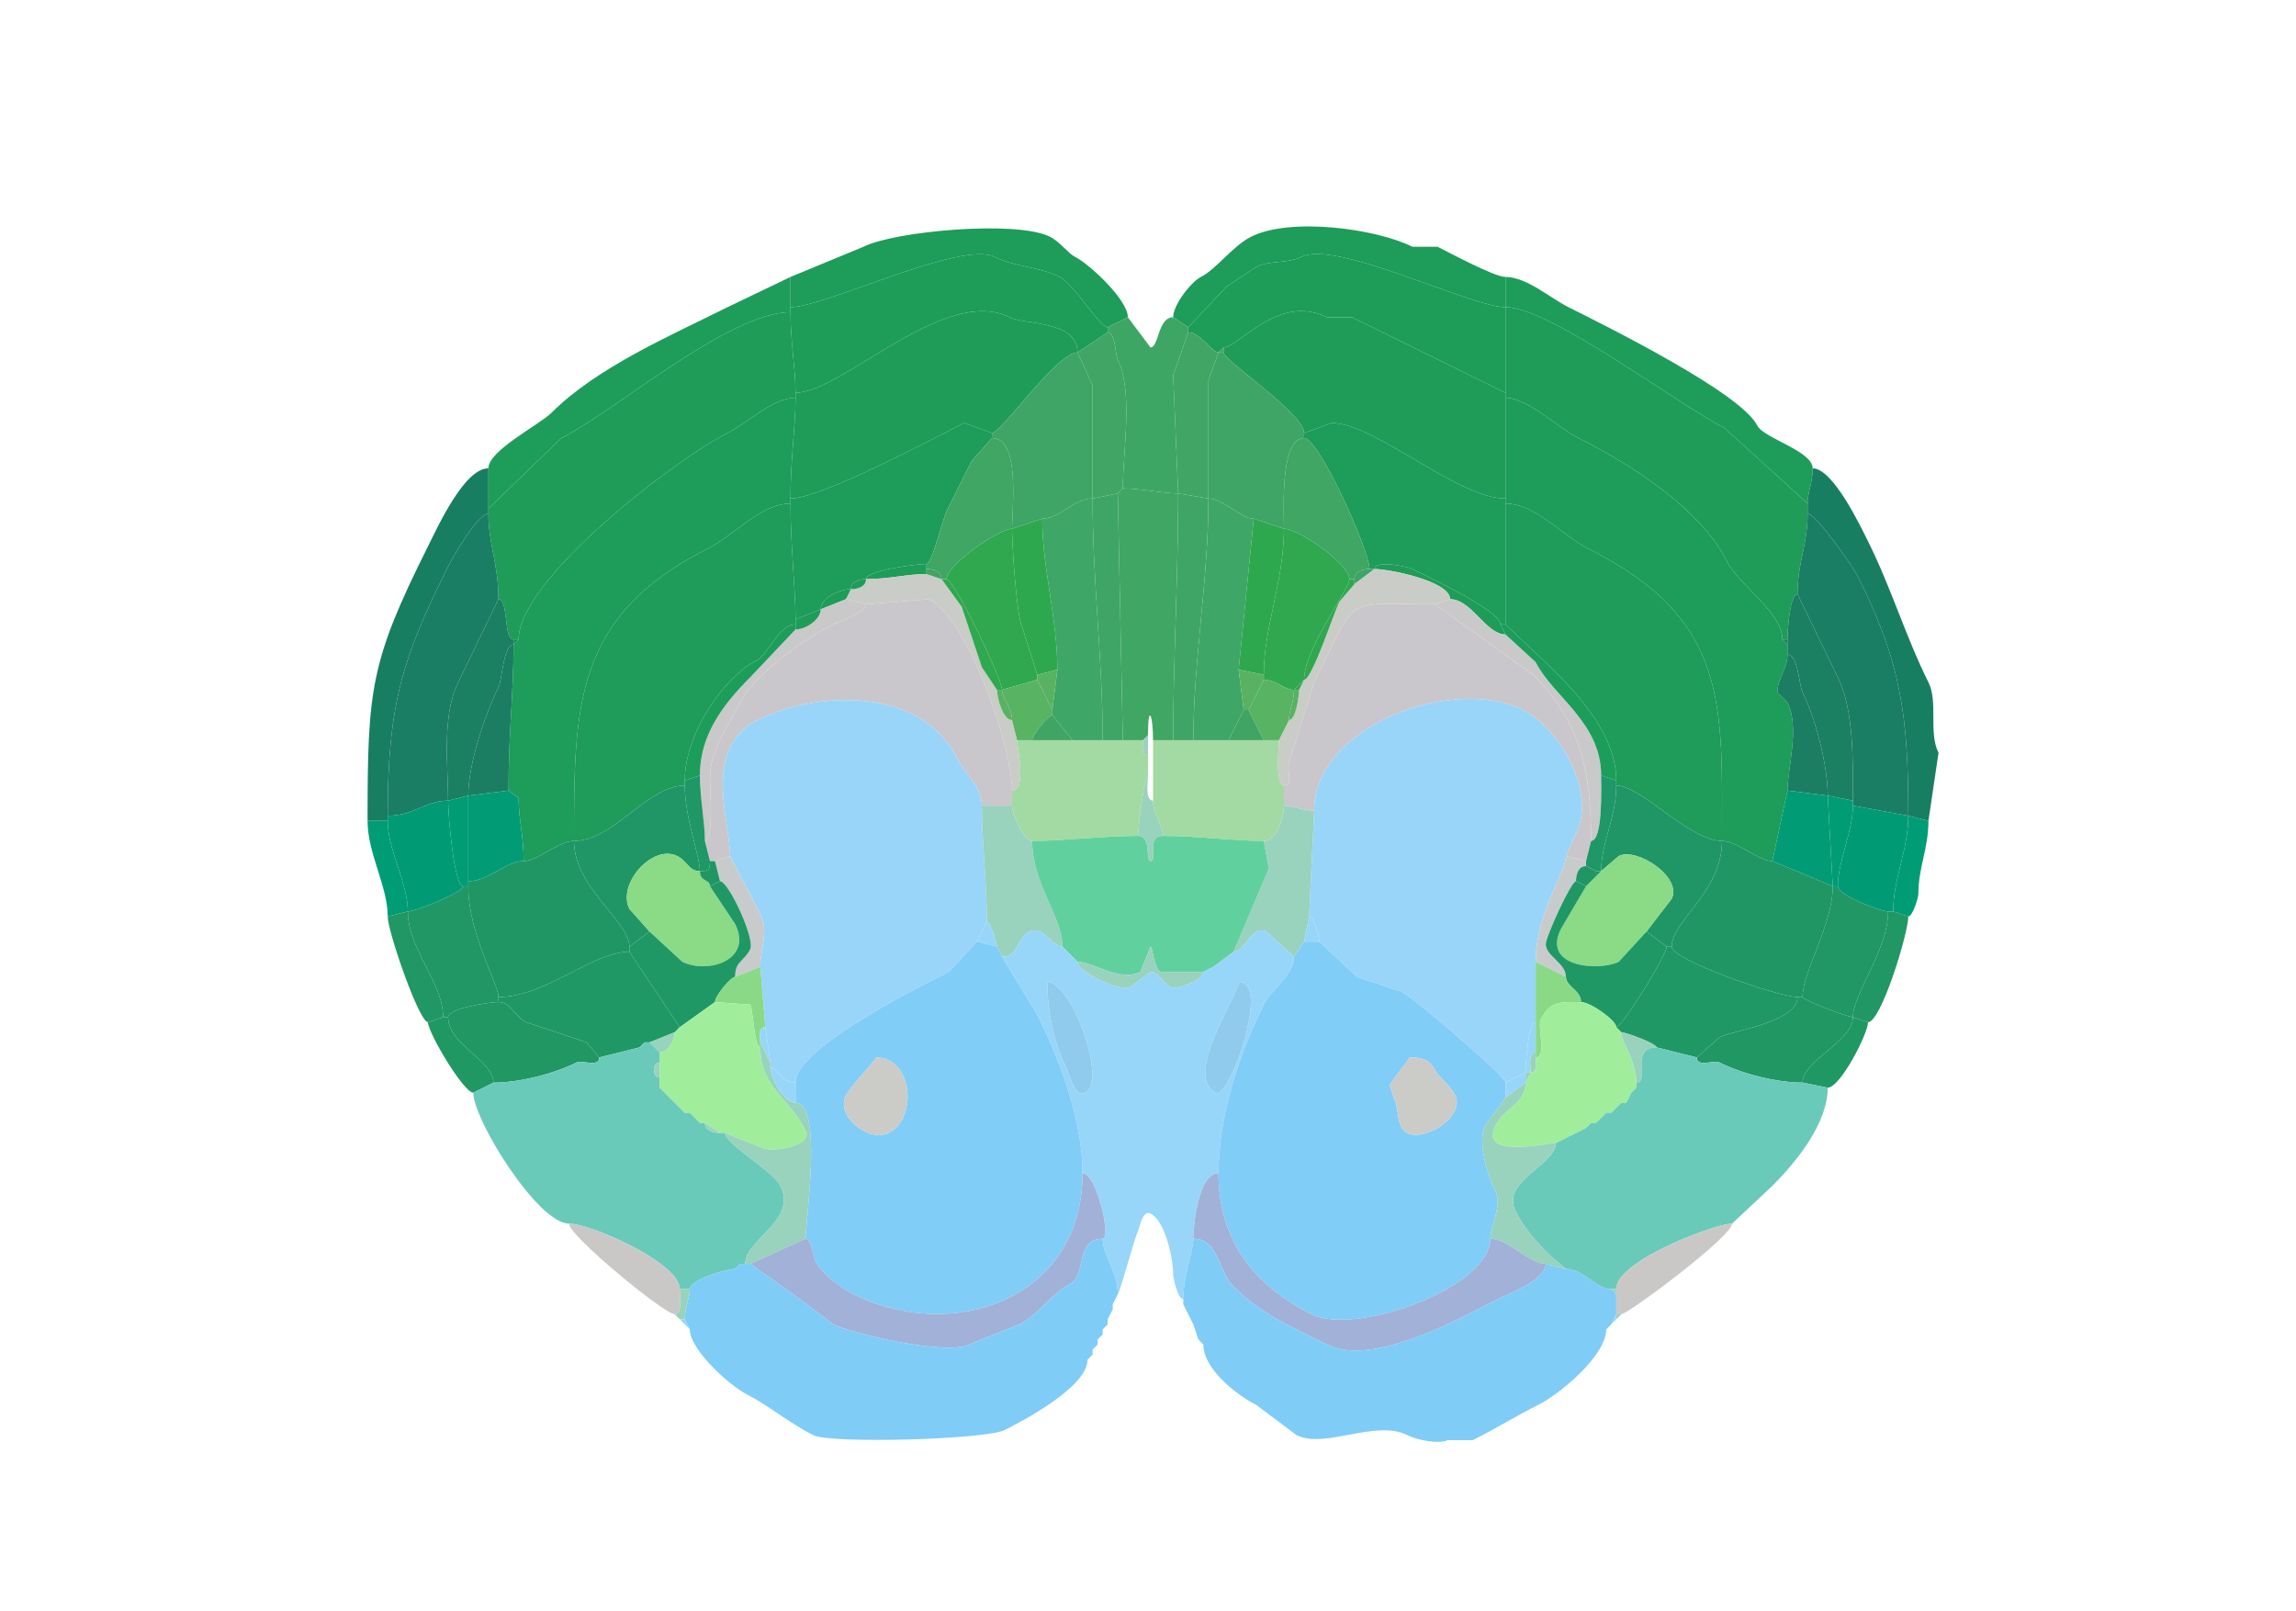 <svg xmlns="http://www.w3.org/2000/svg" viewBox="0 0 456 320"><path fill="#1E9C59" id="MOs1" d="m224 63-4 2c-1.597 0-6.75-8.625-9.5-10-4.112-2.056-8.965-1.983-13-4-6.582-3.29-33.683 10-40.5 10v-6l14.5-6c6.263-3.132 30.431-5.285 37-2 2.069 1.034 3.577 3.288 5 4 2.844 1.422 10.5 8.541 10.5 12ZM233 63l3 2 7.5-8 6-4c2.7-1.35 6.263-.631 9-2 6.855-3.428 33.661 10 40.5 10v-6c-2.182 0-11.097-4.799-13.5-6h-5c-7.237-3.618-24.219-5.89-32-2-3.66 1.83-6.959 6.48-10 8-1.793.896-5.5 5.42-5.5 8Z"/><path fill="#1E9D58" id="MOs2/3" d="M214 70c0-6.408-10.416-5.458-13.5-7-12.889-6.445-33.274 15-42.5 15 0-4.815-1-9.924-1-16v-1c6.817 0 33.918-13.29 40.5-10 4.035 2.017 8.888 1.944 13 4 2.75 1.375 7.903 10 9.5 10v1l-6 4ZM243 69c3.005 0 10.917-10.791 20.5-6h5L299 78V61c-6.839 0-33.645-13.428-40.5-10-2.737 1.369-6.3.65-9 2l-6 4-7.5 8v1c2.363 0 4.713 4 6 4l1-1Z"/><path fill="#1E9D5A" id="MOp1" d="M97 93v8l14.5-14c10.581-5.29 33.245-25 45.5-25v-7l-12.5 6c-11.103 5.552-25.877 11.877-35 21-2.371 2.371-12.5 7.453-12.5 11ZM360 93c0 2.97-1 4.768-1 7l-16.5-15c-9.33-4.665-34.621-24-43.5-24v-6c4.189 0 8.871 4.185 12.5 6 7.789 3.894 34.275 17.05 37.5 23.5 1.277 2.553 11 5.045 11 8.5Z"/><path fill="#1F9C58" id="MOp2/3" d="M354 127h1c0-.928.348-9 2-9 0-6.473 2-9.638 2-16v-2l-16.5-15c-9.33-4.665-34.621-24-43.5-24v18c4.397 0 10.565 6.032 14.5 8 11.315 5.658 24.491 14.482 29.5 24.5 2.368 4.736 11 10.096 11 15.5ZM102 127h1c0-11.938 31.152-35.826 41.5-41 3.896-1.948 9.002-7 13.5-7v-1c0-4.815-1-9.924-1-16-12.255 0-34.919 19.71-45.5 25L97 101v1c0 6.045 2 10.033 2 17 2.055 0 .945 8 3 8Z"/><path fill="#1F9D58" id="MOs5" d="m197 86-5.5-2c-6.507 3.254-28.391 15-34.5 15 0-7.91 1-14.362 1-20v-1c9.226 0 29.611-21.445 42.5-15 3.084 1.542 13.5.592 13.5 7-4.107 0-15.139 16-17 16ZM259 86l5.5-2c8.502 0 24.91 15 34.5 15V78l-30.5-15h-5c-9.583-4.791-17.495 6-20.5 6v1c0 1.56 16 12.119 16 16Z"/><path fill="#3EA665" id="ACAd1" d="M223 97c3.642 0 8.002 1 11 1l-1-23.5 3-8.5v-1l-3-2c-3.063 0-2.848 6-4.5 6l-4.5-6-4 2v1c1.59 0 1.443 4.386 2 5.5 3.105 6.21 1 18.234 1 25.5Z"/><path fill="#40A565" id="ACAd2/3" d="m222 98-5 1V76.5l-3-6.5 6-4c1.59 0 1.443 4.386 2 5.5 3.105 6.21 1 18.234 1 25.5l-1 1ZM234 98l6 1V75.5l2-5.5c-1.287 0-3.637-4-6-4l-3 8.5 1 23.5ZM242 70h1v-1l-1 1Z"/><path fill="#3EA566" id="ACAd5" d="m207 103-6 2c0-4.366 1.663-18-4-18v-1c1.861 0 12.893-16 17-16l3 6.5V99c-3.814 0-6.518 4-10 4ZM249 103l6 2c0-3.554-.835-18 4-18v-1c0-3.881-16-14.44-16-16h-1l-2 5.5V99c2.902 0 6.443 4 9 4Z"/><path fill="#1E9C5A" id="MOp5" d="M114 167c-3.071 0-7.229 4-10 4 0-5.113-1-8.098-1-12.5l-2-1.5c0-11.975 1-19.035 1-29l1-1c0-11.938 31.152-35.826 41.5-41 3.896-1.948 9.002-7 13.5-7 0 5.638-1 12.09-1 20v1c-5.885 0-11.448 6.474-16.5 9-26.579 13.29-26.5 31.56-26.5 58ZM342 167c3.071 0 7.229 4 10 4l3-14c0-4.366 2.488-12.524 0-17.5l-2-2c0-2.789 2-4.627 2-7.5v-2l-1-1c0-5.404-8.632-10.764-11-15.5-5.009-10.018-18.185-18.842-29.5-24.5-3.935-1.968-10.103-8-14.5-8v21c5.983 0 11.386 6.443 16.5 9 28.057 14.029 26.5 31.096 26.5 58Z"/><path fill="#1D9C5A" id="MOs6a" d="m163 121-5 2c0-5.834-1-14.606-1-23v-1c6.109 0 27.993-11.746 34.5-15l5.5 2v1l-4 4.5-5 10c-.714 1.427-2.891 10.5-4 10.5-2.075 0-12 1.307-12 3-1.238 0-3 .423-3 2-2.244 0-6 1.725-6 4ZM298 124h1V99c-9.59 0-25.998-15-34.5-15l-5.5 2v1c3.004 0 13 22.445 13 26h1c0-1.818 6.404-.548 7.5 0 2.477 1.239 17.5 8.245 17.5 11Z"/><path fill="#3FA664" id="ACAd6a" d="M187 115h1c0-2.838 10.448-10 13-10 0-4.366 1.663-18-4-18l-4 4.5-5 10c-.714 1.427-2.891 10.5-4 10.5v1c1.238 0 3 .423 3 2ZM268 115h1c0-1.577 1.762-2 3-2 0-3.555-9.996-26-13-26-4.835 0-4 14.446-4 18 2.974 0 13 7.034 13 10Z"/><path fill="#187E61" id="SSp-m1" d="M73 163h4v-1c0-22.145 2.92-31.34 12-49.5.922-1.845 5.869-10.5 8-10.5v-9c-4.76 0-9.976 11.452-12 15.5-11.459 22.918-12 28.291-12 54.5ZM379 162l4 1 2-13.5c-2.032-4.064-.028-10.056-2-14-4.531-9.062-7.391-18.782-12-28-1.369-2.738-6.915-14.5-11-14.5 0 2.97-1 4.768-1 7v2c1.619 0 9.031 10.561 10 12.5 8.634 17.268 10 27.764 10 47.5Z"/><path fill="#3EA665" id="ACAd1" d="m223 97-1 1 1-1Z"/><path fill="#40A664" id="ACAv1" d="M229 147h4c0-16.181 1-32.371 1-49-2.998 0-7.358-1-11-1l-1 1 1 49h4l1-1c0-6.408 1-4.174 1 1Z"/><path fill="#3FA566" id="ACAv2/3" d="M219 147h4l-1-49-5 1c0 16.743 2 31.938 2 48ZM233 147h4c0-15.588 3-32.02 3-48l-6-1c0 16.629-1 32.819-1 49Z"/><path fill="#3EA666" id="ACAv5" d="M213 147h6c0-16.062-2-31.257-2-48-3.814 0-6.518 4-10 4 0 9.784 3 19.762 3 30l-1 8v1l4 5ZM237 147h7l3-6-1-8 3-30c-2.557 0-6.098-4-9-4 0 15.98-3 32.412-3 48Z"/><path fill="#1F9B5A" id="MOp6a" d="M136 156c-7.366 0-14.162 11-22 11 0-26.44-.079-44.71 26.5-58 5.052-2.526 10.615-9 16.5-9 0 8.394 1 17.166 1 23v1c-3.317 0-5.563 6.032-7.5 7-6.634 3.317-14.5 14.623-14.5 24v1ZM321 156c5.008 0 14.518 11 21 11 0-26.904 1.557-43.971-26.5-58-5.114-2.557-10.517-9-16.5-9v24l9.5 9c5.738 5.738 12.5 13.469 12.5 22v1Z"/><path fill="#1A7E64" id="SSp-m2/3" d="M89 159c-4.618 0-6.757 3-12 3 0-22.145 2.92-31.34 12-49.5.922-1.845 5.869-10.5 8-10.5 0 6.045 2 10.033 2 17l-8 16.5c-3.286 6.572-2 16.746-2 23.5ZM368 160l11 2c0-19.736-1.366-30.232-10-47.5-.969-1.939-8.381-12.5-10-12.5 0 6.362-2 9.527-2 16l8 16.5c3.227 6.455 3 16.823 3 24.5v1Z"/><path fill="#2EA84F" id="PL5" d="m210 133-4 1-3-9.5c-1.143-2.287-2-16.585-2-19.5l6-2c0 9.784 3 19.762 3 30ZM246 133l5 1c0-9.57 4-18.489 4-29l-6-2-3 30Z"/><path fill="#2FA850" id="PL6a" d="m206 135-7 2c0-2.309-9.556-22-11-22 0-2.838 10.448-10 13-10 0 2.915.857 17.213 2 19.5l3 9.5v1ZM259 135l-2 2c-1.974 0-3.517-2-6-2v-1c0-9.57 4-18.489 4-29 2.974 0 13 7.034 13 10 0 2.103-9 13.77-9 20Z"/><path fill="#1E9C58" id="MOs6b" d="M184 114c-3.854 0-7.403 1-12 1 0-1.693 9.925-3 12-3v2ZM298 124l1 2c-3.864 0-6.751-7-11-7 0-3.619-12.243-6-15-6 0-1.818 6.404-.548 7.5 0 2.477 1.239 17.5 8.245 17.5 11Z"/><path fill="#CACCC7" id="cing" d="M202 147c0 1.35 1.977 10-1 10 0-8.793-8.735-34.117-16.5-38l-12.5 1-4-1 1-2c1.238 0 3-.423 3-2 4.597 0 8.146-1 12-1l3 1 4 5.5 4 12 3 4.5c0 1.402 1.11 6 3 6l1 4Z"/><path fill="#3FA466" id="ACAd6b" d="m184 114 3 1c0-1.577-1.762-2-3-2v1ZM269 115v1l4-3h-1c-1.238 0-3 .423-3 2Z"/><path fill="#CACCC7" id="cing" d="M254 147c0 1.574-.751 9 1 9 2.064 0 .426-3.353 1-4.5l5-16c8.837-17.673 5.307-15.5 24-15.5l3-1c0-3.619-12.243-6-15-6l-4 3-3 3.5c-1.069 2.137-5.423 15.5-7 15.5l-1 2c0 1.357-.647 6-2 6l-2 4Z"/><path fill="#1E9C58" id="MOs6b" d="M172 115c-1.238 0-3 .423-3 2 1.238 0 3-.423 3-2Z"/><path fill="#2FA84F" id="PL6b" d="M198 137h1c0-2.309-9.556-22-11-22h-1l4 5.5 4 12 3 4.5ZM269 116l-3 3.5c-1.069 2.137-5.423 15.5-7 15.5 0-6.23 9-17.897 9-20h1v1Z"/><path fill="#1E9C58" id="MOs6b" d="m168 119-5 2c0-2.275 3.756-4 6-4l-1 2Z"/><path fill="#1B7F62" id="SSp-m4" d="m363 158 5 1c0-7.677.227-18.045-3-24.5l-8-16.5c-1.652 0-2 8.072-2 9v3c2.162 0 2.284 6.067 3 7.5 2.601 5.203 5 14.504 5 20.5ZM93 158l-4 1c0-6.754-1.286-16.928 2-23.5l8-16.5c2.055 0 .945 8 3 8v1c-2.033 0-2.26 7.021-3 8.5-2.722 5.444-6 15.29-6 21.5Z"/><path fill="#C9C9CA" id="scwm" d="M139 154c0 4.284 1 9.371 1 13 1.784 0 1-10.634 1-12.5 0-5.53 3.687-10.373 6-15 2.876-5.752 13.38-12.94 18.5-15.5 1.28-.64 6.5-2.385 6.5-4l-4-1-5 2c0 1.976-2.876 4-5 4l-9 9.5c-5.567 5.567-10 11.575-10 19.5Z"/><path fill="#CAC7CC" id="fa" d="M141 171h1l3-1c0-6.993-5.671-21.414 5.5-27 11.784-5.892 32.444-6.612 39.5 7.5 1.578 3.156 5 5.742 5 9.5h6v-3c0-8.793-8.735-34.117-16.5-38l-12.5 1c0 1.615-5.22 3.36-6.5 4-5.12 2.56-15.624 9.748-18.5 15.5-2.313 4.627-6 9.47-6 15 0 1.866.784 12.5-1 12.5l1 4ZM311 170l4 1 1-4c0-13.569-1.907-23.407-11.5-33L285 120c-18.693 0-15.163-2.173-24 15.5l-5 16c-.574 1.147 1.064 4.5-1 4.5v4c1.564 0 3.876 1 6 1 0-16.8 27.626-26.937 41.5-20 6.861 3.43 14.718 16.063 10.5 24.5l-2 4.5Z"/><path fill="#C9C9CA" id="scwm" d="M318 154c0 2.312.379 13-2 13 0-13.569-1.907-23.407-11.5-33L285 120l3-1c4.249 0 7.136 7 11 7l6 5.5c3.391 6.782 13 11.974 13 22.5Z"/><path fill="#1E9C58" id="MOs6b" d="M158 124v1c2.124 0 5-2.024 5-4l-5 2v1Z"/><path fill="#1D9D5A" id="MOp6b" d="m139 154-3 1c0-9.377 7.866-20.683 14.5-24 1.937-.968 4.183-7 7.5-7v1l-9 9.5c-5.567 5.567-10 11.575-10 19.5ZM318 154l3 1c0-8.531-6.762-16.262-12.5-22l-9.5-9h-1l1 2 6 5.5c3.391 6.782 13 11.974 13 22.5Z"/><path fill="#1B7E63" id="SSp-m5" d="m103 127-1 1v-1h1ZM355 127v1l-1-1h1ZM101 157l-8 1c0-6.21 3.278-16.056 6-21.5.74-1.479.967-8.5 3-8.5 0 9.965-1 17.025-1 29ZM355 157l8 1c0-5.996-2.399-15.297-5-20.5-.716-1.433-.838-7.5-3-7.5 0 2.873-2 4.711-2 7.5l2 2c2.488 4.976 0 13.134 0 17.5Z"/><path fill="#59B262" id="ILA5" d="m206 135 3 6 1-8-4 1v1ZM247 141h1l3-6v-1l-5-1 1 8Z"/><path fill="#58B362" id="ILA6a" d="M202 147h3c0-.992 3.159-5 4-5v-1l-3-6-7 2c0 1.714 2 3.482 2 6l1 4ZM251 147h3l2-4c0-2.01 1-3.512 1-6-1.974 0-3.517-2-6-2l-3 6 3 6Z"/><path fill="#2FA84F" id="PL6b" d="M257 137h1l1-2-2 2Z"/><path fill="#58B263" id="ILA6b" d="M199 137c0 1.714 2 3.482 2 6-1.89 0-3-4.598-3-6h1ZM258 137c0 1.357-.647 6-2 6 0-2.01 1-3.512 1-6h1Z"/><path fill="#98D5F9" id="CP" d="M153 212c1.353 0 2.158 3 5 3 0-6.966 25.263-19.382 30.5-22l5.5-6 2-4c0-7.619-1-16.035-1-23 0-3.758-3.422-6.344-5-9.5-7.056-14.112-27.716-13.392-39.5-7.5-11.171 5.586-5.5 20.007-5.5 27l6 11.5c1.751 3.502 0 6.79 0 10.5l1 12 1 7v1ZM303 213l-4 2c0-1.339-18.408-16.954-20.5-18l-9-3-7.5-7c0-1.041-.986-5-2-5l1-21c0-16.8 27.626-26.937 41.5-20 6.861 3.43 14.718 16.063 10.5 24.5l-2 4.5c0 3.179-6 11.261-6 21v12c-1.484 0-2 8.263-2 10Z"/><path fill="#40A564" id="ACAv6a" d="M244 147h7l-3-6h-1l-3 6ZM205 147h8l-4-5c-.841 0-4 4.008-4 5Z"/><path fill="#99D2BD" id="OLF" d="M227 147c0 1.048-.473 3 1 3v-4l-1 1Z"/><path fill="#A3DAA3" id="DP" d="M226 166c-6.903 0-14.772 1-21 1-1.801 0-4-5.615-4-7v-3c2.977 0 1-8.65 1-10h25c0 1.048-.473 3 1 3v4c-.759 0-2 10.821-2 12ZM231 166c6.573 0 14.1 1 20 1 2.767 0 4-4.975 4-7v-4c-1.751 0-1-7.426-1-9h-25v12c0 2.833 2 4.84 2 7Z"/><path fill="#1F9766" id="AId6b" d="M141 171c0 1.747-.253 2-2 2 0-3.069-3-10.532-3-17v-1l3-1c0 4.284 1 9.371 1 13l1 4Z"/><path fill="#99D2BD" id="OLF" d="M226 166c2.834 0 1.382 5 2.5 5 1.459 0-.974-5 2.5-5 0-2.16-2-4.167-2-7-1.643 0-1-3.765-1-5-.759 0-2 10.821-2 12Z"/><path fill="#1F9766" id="AId6b" d="M317 173h1c0-5.635 3-10.668 3-17v-1l-3-1c0 2.312.379 13-2 13l-1 4v1l2 1Z"/><path fill="#209666" id="AId6a" d="m129 185-4 3c0-5.074-11-11.67-11-21 7.838 0 14.634-11 22-11 0 6.468 3 13.931 3 17-2.229 0-2.471-1.986-4.5-3-4.842-2.421-11.998 5.503-9.5 10.5l4 4.5ZM331 188h1c0-5.055 10-10.89 10-21-6.482 0-15.992-11-21-11 0 6.332-3 11.365-3 17l3.5-3c3.579-1.789 12.653 4.193 10.5 8.5l-5 6.5 4 3Z"/><path fill="#019C75" id="GU5" d="M104 171c-3.614 0-6.9 4-11 4v-17l8-1 2 1.5c0 4.402 1 7.387 1 12.5ZM352 171l12 5-1-18-8-1-3 14Z"/><path fill="#009C74" id="GU4" d="M92 176h1v-18l-4 1c0 3.087 1.172 17 3 17ZM364 176h1c0-4.838 3-10.964 3-16v-1l-5-1 1 18Z"/><path fill="#009B75" id="GU2/3" d="M92 176c0 1.208-9.363 5-11 5 0-5.681-4-12.131-4-18v-1c5.243 0 7.382-3 12-3 0 3.087 1.172 17 3 17Z"/><path fill="#99D2BD" id="OLF" d="M211 188c-2.021 0-3.894-4.303-6.5-3-2.788 1.394-2.067 5-5.5 5l-1-2c0-.671-1.328-5-2-5 0-7.619-1-16.035-1-23h6c0 1.385 2.199 7 4 7 0 8.599 6 15.039 6 21ZM245 189c2.319 0 3.583-5.458 6.5-4l5.5 5 2-3 1-5 1-21c-2.124 0-4.436-1-6-1 0 2.025-1.233 7-4 7l1 5.5-7 16.5Z"/><path fill="#009B75" id="GU2/3" d="M375 181h1c0-6.566 3-12.163 3-19l-11-2c0 5.036-3 11.162-3 16 0 1.742 8.352 5 10 5Z"/><path fill="#009C75" id="GU1" d="m376 181 3 1c.843 0 2-3.646 2-4.5 0-5.257 2-8.931 2-14.5l-4-1c0 6.837-3 12.434-3 19ZM81 181l-4 1c0-6.045-4-12.453-4-19h4c0 5.869 4 12.319 4 18Z"/><path fill="#61D09F" id="TTd" d="m241 192-2 1h-8.5c-1.289-.644-1.595-5-2-5l-2 5c-4.191 2.096-9.362-2-12.5-2l-3-3c0-5.961-6-12.401-6-21 6.228 0 14.097-1 21-1 2.834 0 1.382 5 2.5 5 1.459 0-.974-5 2.5-5 6.573 0 14.1 1 20 1l1 5.5-7 16.5-4 3Z"/><path fill="#209665" id="AId5" d="M125 189c-7.292 0-16.681 9-26 9 0-2.641-6-12.504-6-22v-1c4.1 0 7.386-4 11-4 2.771 0 6.929-4 10-4 0 9.33 11 15.926 11 21v1ZM357 198h1c0-5.063 6-14.324 6-22l-12-5c-2.771 0-6.929-4-10-4 0 10.11-10 15.945-10 21 0 2.659 21.291 10 25 10Z"/><path fill="#8ADA86" id="CLA" d="m141 176 5 7.5c3.615 7.231-5.51 9.995-10.5 7.5l-6.5-6-4-4.5c-2.498-4.997 4.658-12.921 9.5-10.5 2.029 1.014 2.271 3 4.5 3 0 2.215 2 1.519 2 3Z"/><path fill="#C8CBCC" id="ec" d="m151 192-5 2c0-3.188 1.726-2.952 3-5.5 1.01-2.02-4.3-13.5-6-13.5l-1-4 3-1 6 11.5c1.751 3.502 0 6.79 0 10.5ZM305 191l6 3c0-2.747-4-4.106-4-6.5 0-1.463 5.041-12.5 6-12.5 0-1.238.423-3 2-3v-1l-4-1c0 3.179-6 11.261-6 21Z"/><path fill="#8ADA86" id="CLA" d="m315 176-5 8.5c-3.842 7.685 7.689 8.405 11.5 6.5l5.5-6 5-6.5c2.153-4.307-6.921-10.289-10.5-8.5l-3.5 3-1 1-2 2Z"/><path fill="#219665" id="AIv6b" d="m143 175-2 1c0-1.481-2-.785-2-3 1.747 0 2-.253 2-2h1l1 4ZM313 175l2 1 2-2v-1l-2-1c-1.577 0-2 1.762-2 3Z"/><path fill="#209666" id="AId6a" d="m318 173-1 1v-1h1Z"/><path fill="#1F9866" id="AIv6a" d="m142 199-7 5-10-15v-1l4-3 6.5 6c4.99 2.495 14.115-.269 10.5-7.5l-5-7.5 2-1c1.7 0 7.01 11.48 6 13.5-1.274 2.548-3 2.312-3 5.5-.828 0-4 3.748-4 5ZM314 199c1.865 0 7 3.657 7 5 1.131 0 10-14.277 10-16l-4-3-5.5 6c-3.811 1.905-15.342 1.185-11.5-6.5l5-8.5-2-1c-.959 0-6 11.037-6 12.5 0 2.394 4 3.753 4 6.5 0 1.947 3 2.636 3 5Z"/><path fill="#209765" id="AId2/3" d="M88 202h1c0-1.739 8.126-3 10-3v-1c0-2.641-6-12.504-6-22h-1c0 1.208-9.363 5-11 5 0 7.552 7 14.058 7 21ZM358 198c0 .567 8.99 4 10 4 0-4.631 7-13.396 7-21-1.648 0-10-3.258-10-5h-1c0 7.676-6 16.937-6 22Z"/><path fill="#209764" id="AId1" d="m88 202-3 1c-1.758 0-8-17.998-8-21l4-1c0 7.552 7 14.058 7 21ZM368 202l3 1c2.597 0 8-17.661 8-21l-3-1h-1c0 7.604-7 16.369-7 21Z"/><path fill="#97D6F9" id="STR" d="M259 187h3c0-1.041-.986-5-2-5l-1 5ZM194 187l4 1c0-.671-1.328-5-2-5l-2 4Z"/><path fill="#97D6F9" id="STR" fill-rule="evenodd" d="M246 195c0 2.71-11.155 18.673-4.5 22 1.209.604 3.03-3.561 3.5-4.5 1.52-3.04 6.302-17.5 1-17.5m-38 0c0 6.205 1.42 12.34 4 17.5.431.862 1.451 5.525 3.5 4.5 4.505-2.253-2.648-22-7.5-22m14 62c.341 0 3.317-11.134 4-12.5.383-.765.905-4.298 2.5-3.5 2.971 1.485 4.5 9.109 4.5 12 0 1.041.986 5 2 5 0-4.565 2-9.484 2-12 0-2.245.874-13 5-13 0-11.51 4.195-23.89 9-33.5 1.539-3.077 6-5.884 6-9.5l-5.5-5c-2.917-1.458-4.181 4-6.5 4l-4 3-2 1c0 1.573-5.162 3.669-6.5 3-1.491-.745-2.333-3-4-3l-4 3c-2.054 1.027-10.5-2.982-10.5-5l-3-3c-2.021 0-3.894-4.303-6.5-3-2.788 1.394-2.067 5-5.5 5l7 11.5c4.432 8.865 9 20.975 9 31.5 2.776 0 5.79 13 4 13 0 3.322 3 6.616 3 11Z"/><path fill="#80CDF8" id="ACB" fill-rule="evenodd" d="M174 210c0 .403-5.269 6.038-6 7.5-2.127 4.254 4.656 9.422 8.5 7.5 5.803-2.902 4.802-15-2.5-15m41 23c0 24.998-25.768 33.866-45.5 24-2.652-1.326-6.304-4.107-7.5-6.5-.465-.93-.817-4.5-2-4.5 0-3.741 3.495-27-2-27v-4c0-6.966 25.263-19.382 30.5-22l5.5-6 4 1 1 2 7 11.5c4.432 8.865 9 20.975 9 31.5ZM280 210c0 .276-3.429 4.357-4 5.5l1 3c.877 1.755.279 5.389 2.5 6.5 3.619 1.809 11.549-3.401 9.5-7.5-1.034-2.069-3.288-3.577-4-5-.98-1.959-2.401-2.5-5-2.5m-38 23c0 13.426 7.178 22.339 18.5 28 8.723 4.361 35.5-5.325 35.5-15 0-2.231 2.386-6.728 1-9.5-1.32-2.64-3.76-9.48-2-13l4-5.5v-3c0-1.339-18.408-16.954-20.5-18l-9-3-7.5-7h-3l-2 3c0 3.616-4.461 6.423-6 9.5-4.805 9.61-9 21.99-9 33.5Z"/><path fill="#99D2BD" id="OLF" d="M214 191c3.138 0 8.309 4.096 12.5 2l2-5c.405 0 .711 4.356 2 5h8.5c0 1.573-5.162 3.669-6.5 3-1.491-.745-2.333-3-4-3l-4 3c-2.054 1.027-10.5-2.982-10.5-5Z"/><path fill="#1F9865" id="AIv5" d="m329 208 8 2 4.5-4c2.938-1.469 15.5-3.01 15.5-8-3.709 0-25-7.341-25-10h-1c0 1.723-8.869 16-10 16l1 1c.978 0 7 2.267 7 3ZM127 208l-8 2-2.5-3-12-4c-2.426-1.213-3.031-4-5.5-4v-1c9.319 0 18.708-9 26-9l10 15-1 1-5 2h-1l-1 1Z"/><path fill="#8AD987" id="CTXsp" d="M305 209v1c2.261 0 .297-6.094 1-7.5 1.89-3.78 3.907-3.5 8-3.5 0-2.364-3-3.053-3-5l-6-3v18ZM151 207v1c-1.187 0-1.395-7.29-2-8.5l-7-.5c0-1.252 3.172-5 4-5l5-2 1 12c-1.473 0-1 1.952-1 3Z"/><path fill="#99D2BD" id="OLF" d="m241 192-2 1 2-1Z"/><path fill="#90CAED" id="LSr" d="M208 195c0 6.205 1.42 12.34 4 17.5.431.862 1.451 5.525 3.5 4.5 4.505-2.253-2.648-22-7.5-22ZM246 195c0 2.71-11.155 18.673-4.5 22 1.209.604 3.03-3.561 3.5-4.5 1.52-3.04 6.302-17.5 1-17.5Z"/><path fill="#219764" id="AIv2/3" d="M337 210c0 2.064 3.353.426 4.5 1 4.428 2.214 11.308 4 16.5 4 0-4.381 10-8.226 10-13-1.01 0-10-3.433-10-4h-1c0 4.99-12.562 6.531-15.5 8l-4.5 4ZM119 210c0 2.064-3.353.426-4.5 1-4.428 2.214-11.308 4-16.5 4 0-4.439-9-7.534-9-13 0-1.739 8.126-3 10-3 2.469 0 3.074 2.787 5.5 4l12 4 2.5 3Z"/><path fill="#A0EE9C" id="EPd" d="M143 225h1l7.5 3c1.771.886 10.063-.374 8.5-3.5-3.196-6.391-9-8.612-9-16.5-1.187 0-1.395-7.29-2-8.5l-7-.5-7 5-1 1c0 1.429-1.288 4-3 4v7l5 5h1l2 2h1l3 2ZM311 226l-2 1c-1.964 0-15.372 3.244-12-3.5 1.701-3.402 6-4.338 6-8.5l1-2c1.473 0 1-1.952 1-3 2.261 0 .297-6.094 1-7.5 1.89-3.78 3.907-3.5 8-3.5 1.865 0 7 3.657 7 5l1 1c0 1.863 3 5.792 3 10v1l-1 1-1 2h-1l-1 1-1 1h-1l-1 1-1 1h-1l-1 1-2 1-2 1Z"/><path fill="#209864" id="AIv1" d="m98 215-4 2c-1.905 0-9-11.889-9-14l3-1h1c0 5.466 9 8.561 9 13ZM358 215l5 1c2.486 0 8-10.709 8-13l-3-1c0 4.774-10 8.619-10 13Z"/><path fill="#97D6F9" id="STR" d="M303 213h1c0-1.145-.579-4 1-4v-6c-1.484 0-2 8.263-2 10ZM151 207l2 4-1-7c-1.473 0-1 1.952-1 3Z"/><path fill="#99D2BD" id="OLF" d="m129 207 2 2c1.712 0 3-2.571 3-4l-5 2ZM329 208c-5.367 0-1.273 7-4 7 0-4.208-3-8.137-3-10 .978 0 7 2.267 7 3ZM128 207l-1 1 1-1Z"/><path fill="#6ACAB9" id="PIR" d="M135 256h2c0-1.817 7.169-4 9-4l1-1h1c0-4.867 10.442-8.616 7-15.5-1.543-3.086-11-8.289-11-10.5h-1c-1.238 0-3-.423-3-2h-1l-2-2h-1l-5-5v-2c-1.486 0-1.486-3 0-3v-2l-2-2h-1l-1 1-8 2c0 2.064-3.353.426-4.5 1-4.428 2.214-11.308 4-16.5 4l-4 2c0 5.393 12.829 26 19 26 4.202 0 22 7.726 22 13Z"/><path fill="#99D2BD" id="OLF" d="M148 251h1l11-5c0-3.741 3.495-27-2-27-2.425 0-5-5.116-5-7v-1l-2-4v1c0 7.888 5.804 10.109 9 16.5 1.563 3.126-6.729 4.386-8.5 3.5l-7.5-3c0 2.211 9.457 7.414 11 10.5 3.442 6.884-7 10.633-7 15.5Z"/><path fill="#6ACAB9" id="PIR" d="M320 256h1c0-5.656 19.71-13 23-13l8-7.5c5.006-5.006 11-12.551 11-19.5l-5-1c-5.192 0-12.072-1.786-16.5-4-1.147-.574-4.5 1.064-4.5-1l-8-2c-5.367 0-1.273 7-4 7v1l-1 1-1 2h-1l-1 1-1 1h-1l-1 1-1 1h-1l-1 1-2 1-2 1-2 1c0 4.356-10.995 7.51-8 13.5 1.62 3.24 3.676 5.676 6.5 8.5l3.5 3c3.47 0 6.007 4 9 4Z"/><path fill="#99D2BD" id="OLF" d="M305 210c0 1.048.473 3-1 3 0-1.145-.579-4 1-4v1Z"/><path fill="#CBCBC7" id="aco" d="M174 210c0 .403-5.269 6.038-6 7.5-2.127 4.254 4.656 9.422 8.5 7.5 5.803-2.902 4.802-15-2.5-15ZM280 210c0 .276-3.429 4.357-4 5.5l1 3c.877 1.755.279 5.389 2.5 6.5 3.619 1.809 11.549-3.401 9.5-7.5-1.034-2.069-3.288-3.577-4-5-.98-1.959-2.401-2.5-5-2.5Z"/><path fill="#99D2BD" id="OLF" d="M131 211c-1.486 0-1.486 3 0 3v-3Z"/><path fill="#97D6F9" id="STR" d="M158 215v4c-2.425 0-5-5.116-5-7 1.353 0 2.158 3 5 3ZM303 215l-4 3v-3l4-2v2Z"/><path fill="#99D2BD" id="OLF" d="m304 213-1 2v-2h1ZM307 251l4 1-3.5-3c-2.824-2.824-4.88-5.26-6.5-8.5-2.995-5.99 8-9.144 8-13.5-1.964 0-15.372 3.244-12-3.5 1.701-3.402 6-4.338 6-8.5l-4 3-4 5.5c-1.76 3.52.68 10.36 2 13 1.386 2.772-1 7.269-1 9.5 3.648 0 7.682 5 11 5ZM131 216l5 5-5-5ZM325 216l-1 1 1-1ZM324 217l-1 2 1-2ZM322 219l-1 1 1-1ZM321 220l-1 1 1-1ZM137 221l2 2-2-2ZM319 221l-1 1 1-1ZM318 222l-1 1 1-1ZM140 223l3 2c-1.238 0-3-.423-3-2ZM316 223l-1 1 1-1ZM315 224l-2 1 2-1ZM313 225l-2 1 2-1ZM311 226l-2 1 2-1Z"/><path fill="#A2B1D7" id="SI" d="M219 246c-5.525 0-3.148 7.324-6.5 9-3.676 1.838-6.228 6.114-10 8l-10 4c-4.561 2.28-23.397-2.199-27-4l-8-6-8.5-6 11-5c1.183 0 1.535 3.57 2 4.5 1.196 2.393 4.848 5.174 7.5 6.5 19.732 9.866 45.5.998 45.5-24 2.776 0 5.79 13 4 13ZM296 246c3.648 0 7.682 5 11 5 0 3.221-7.5 6-9.5 7-6.911 3.455-24.694 13.653-34 9-6.443-3.221-12.949-5.949-18.5-11.5-3.233-3.233-2.923-9.5-8-9.5 0-2.245.874-13 5-13 0 13.426 7.178 22.339 18.5 28 8.723 4.361 35.5-5.325 35.5-15Z"/><path fill="#CAC8C7" id="lot" d="M321 261h1c1.28 0 22-15.415 22-18-3.29 0-23 7.344-23 13v5ZM135 256c0 1.235.643 5-1 5-2.043 0-21-15.589-21-18 4.202 0 22 7.726 22 13Z"/><path fill="#7FCCF7" id="OT" d="m217 269-1 1c0 5.396-12.648 12.074-16.5 14-3.744 1.872-34.468 2.766-38 1-4.456-2.228-9.222-6.111-13-8-3.721-1.86-11.5-9.004-11.5-13l-1-2c0-2.124 1-4.436 1-6 0-1.817 7.169-4 9-4l1-1h2l8.5 6 8 6c3.603 1.801 22.439 6.28 27 4l10-4c3.772-1.886 6.324-6.162 10-8 3.352-1.676.975-9 6.5-9 0 3.322 3 6.616 3 11l-1 2v1l-1 2v1l-1 1v1l-1 1v1l-1 1v1ZM238 266l1 1c0 5.016 6.887 10.194 10.5 12l8 6c5.646 2.823 15.65-3.175 22 0 2.163 1.081 6.401 1.799 8 1h5c4.4-2.2 8.513-4.756 13-7 4.283-2.142 13.5-9.782 13.5-15l1-1 1-2v-4l-1-1c-2.993 0-5.53-4-9-4l-4-1c0 3.221-7.5 6-9.5 7-6.911 3.455-24.694 13.653-34 9-6.443-3.221-12.949-5.949-18.5-11.5-3.233-3.233-2.923-9.5-8-9.5 0 2.516-2 7.435-2 12v1l2 4 1 3Z"/><path fill="#99D2BD" id="OLF" d="m147 251-1 1 1-1ZM135 262h1c0-2.124 1-4.436 1-6h-2c0 1.235.643 5-1 5l1 1ZM321 256v1l-1-1h1Z"/><path fill="#97D6F9" id="STR" d="m222 257-1 2 1-2ZM235 259l2 4-2-4ZM221 260l-1 2 1-2ZM321 262l-1 1 1-2v1Z"/><path fill="#99D2BD" id="OLF" d="m322 261-1 1v-1h1Z"/><path fill="#97D6F9" id="STR" d="m136 262 1 2-2-2h1ZM220 263l-1 1 1-1ZM320 263l-1 1 1-1ZM219 265l-1 1 1-1ZM238 266l1 1-1-1ZM218 267l-1 1 1-1Z"/><path fill="#8599CC" id="PAL" d="m217 269-1 1 1-1Z"/></svg>
